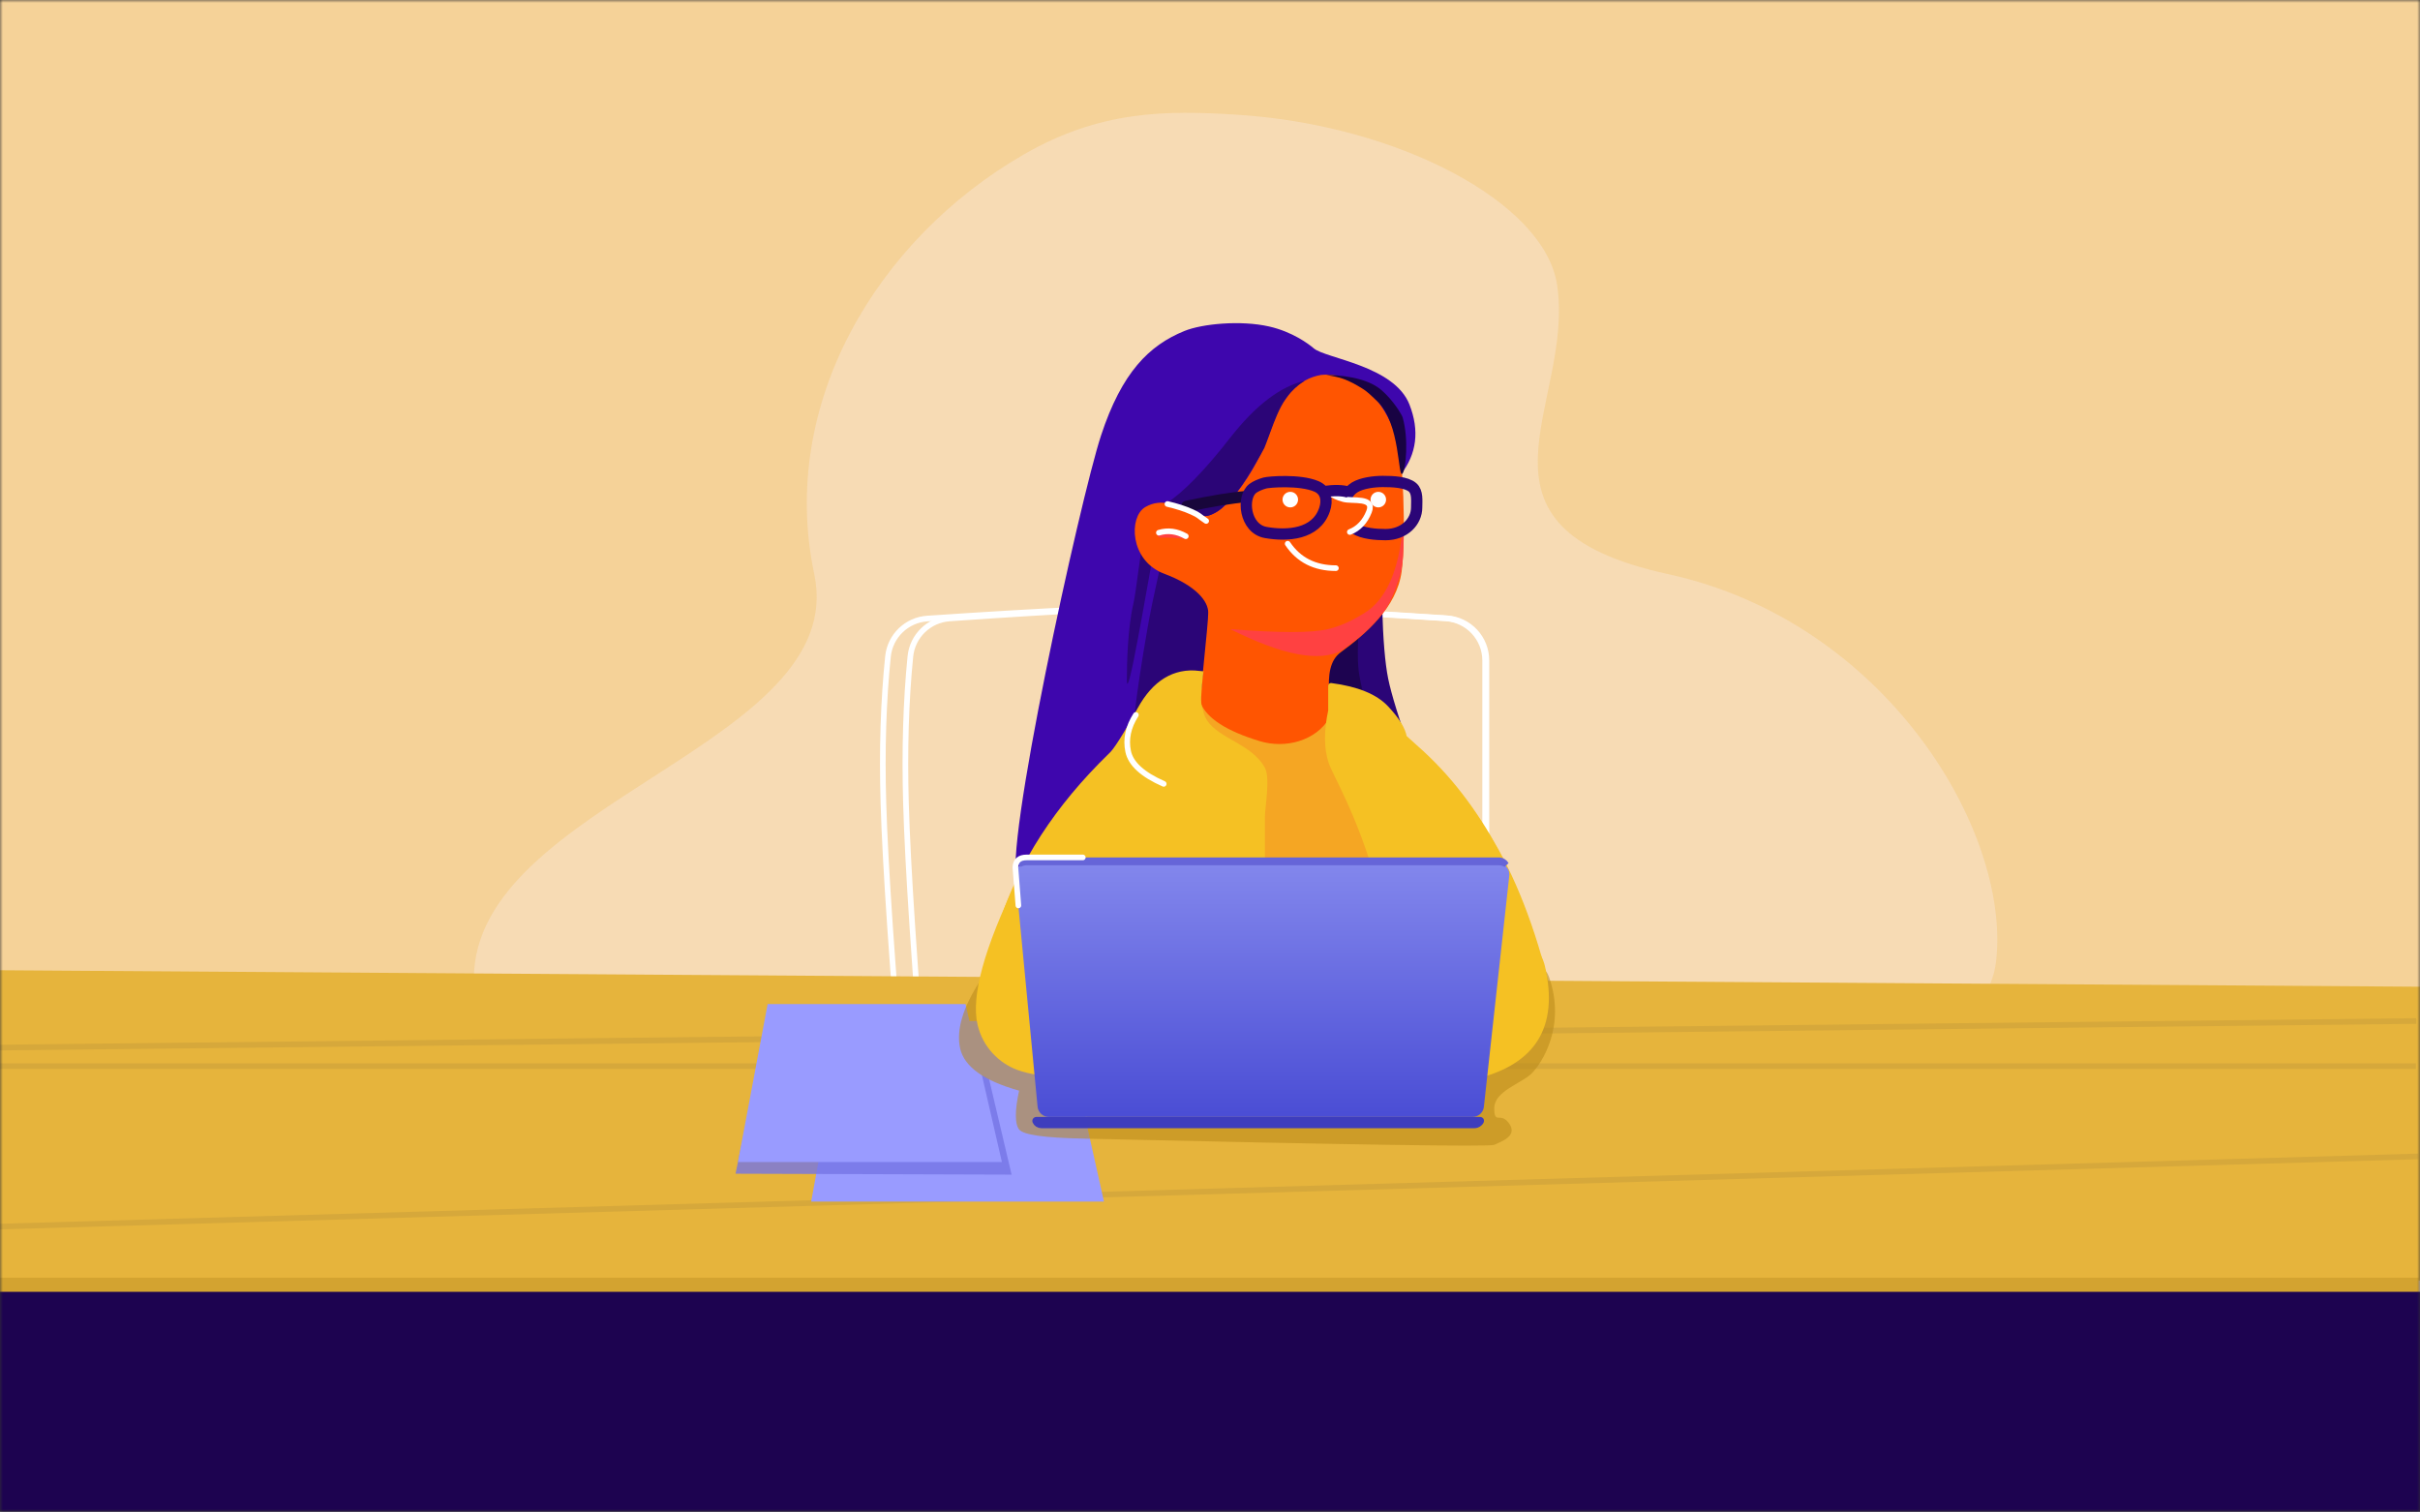 <?xml version="1.0" encoding="UTF-8"?>
<svg width="429px" height="268px" viewBox="0 0 429 268" version="1.1" xmlns="http://www.w3.org/2000/svg" xmlns:xlink="http://www.w3.org/1999/xlink">
    <rect x="0" y="0" width="429" height="268" fill="#333333" stroke="none"/>
    <!-- Generator: Sketch 50.2 (55047) - http://www.bohemiancoding.com/sketch -->
    <title>Group 14</title>
    <desc>Created with Sketch.</desc>
    <defs>
        <rect id="path-1" x="0" y="0" width="429" height="268"></rect>
        <linearGradient x1="50%" y1="0%" x2="50%" y2="100%" id="linearGradient-3">
            <stop stop-color="#8286EC" offset="0%"></stop>
            <stop stop-color="#4B4ED5" offset="100%"></stop>
        </linearGradient>
        <linearGradient x1="50%" y1="0%" x2="50%" y2="100%" id="linearGradient-4">
            <stop stop-color="#8286EC" offset="0%"></stop>
            <stop stop-color="#4B4ED5" offset="100%"></stop>
        </linearGradient>
    </defs>
    <g id="Page-1" stroke="none" stroke-width="1" fill="none" fill-rule="evenodd">
        <g id="Group-14">
            <mask id="mask-2" fill="white">
                <use xlink:href="#path-1"></use>
            </mask>
            <g id="Mask"></g>
            <g mask="url(#mask-2)">
                <g transform="translate(-2, 0)">
                    <rect id="Rectangle-3-Copy-2" stroke="none" fill="#F5D298" fill-rule="evenodd" x="2" y="0" width="429" height="267"></rect>
                    <path d="M191.279,185.831 C181.824,185.831 86,205.005 86,173.584 C86,142.162 152.754,132.005 146.348,101.781 C139.941,71.558 157.573,42.337 183.463,27.4 C197.086,19.541 208.704,19.541 221.334,20.34 C249.728,22.136 275.815,35.815 278.029,50.504 C281.229,71.728 259.174,93.391 297.717,101.781 C336.26,110.172 358.475,147.281 355.854,170.371 C353.232,193.461 306.729,177.109 287.203,180.859 C267.678,184.609 200.734,185.831 191.279,185.831 Z" id="Path-44-Copy-2" stroke="none" fill="#F7DDBC" fill-rule="evenodd" opacity="0.8"></path>
                    <path d="M166.375,109.654 C162.732,109.899 159.795,112.732 159.418,116.364 C158.599,124.266 158.328,132.934 158.605,142.368 C158.93,153.437 160.198,171.967 162.41,197.954 C162.415,198.015 162.415,198.015 162.421,198.077 C162.84,202.197 166.521,205.198 170.641,204.779 L258.534,195.839 C262.363,195.45 265.275,192.226 265.275,188.378 L265.275,117.099 C265.275,113.143 262.203,109.867 258.255,109.614 C236.248,108.205 220.79,107.5 211.888,107.5 C202.903,107.5 187.73,108.218 166.375,109.654 Z" id="Rectangle-7-Copy-2" stroke="#FFFFFF" stroke-width="1" fill="none"></path>
                    <path d="M170.327,109.637 C166.681,109.89 163.749,112.736 163.385,116.373 C162.595,124.273 162.334,132.938 162.601,142.369 C162.915,153.43 164.137,171.942 166.268,197.899 C166.273,197.957 166.278,198.014 166.284,198.072 C166.718,202.191 170.41,205.178 174.529,204.744 L258.786,195.863 C262.603,195.461 265.5,192.242 265.5,188.404 L265.5,117.082 C265.5,113.132 262.437,109.859 258.496,109.598 C237.391,108.199 222.557,107.5 214,107.5 C205.365,107.5 190.805,108.212 170.327,109.637 Z" id="Rectangle-7-Copy-3" stroke="#FFFFFF" stroke-width="1" fill="none"></path>
                    <g id="Group-6-Copy-2" stroke="none" stroke-width="1" fill="none" fill-rule="evenodd" transform="translate(144, 55)">
                        <g id="Group-5">
                            <g id="Group-5-Copy">
                                <g id="Group-4">
                                    <g id="Group-2">
                                        <path d="M106.338,29.096 C109.153,25.466 109.662,21.343 107.864,16.728 C105.168,9.806 92.986,8.555 90.898,6.753 C89.96,5.943 87.066,3.804 82.979,2.877 C77.967,1.74 71.136,2.381 67.951,3.68 C61.71,6.225 56.874,10.993 53.188,22.188 C49.502,33.383 35.571,96.85 38.396,101.217 C40.28,104.128 68.424,102.412 122.828,96.067 C115.881,87.769 110.384,80.734 106.338,74.961 C102.293,69.188 101.88,54.53 105.101,30.986 L106.338,29.096 Z" id="Path-2" fill="#3E06AD"></path>
                                        <path d="M103.027,52.725 C103.183,58.393 103.535,62.582 104.082,65.293 C104.63,68.005 106.06,72.646 108.374,79.218 L90.087,67.47 L97.108,54.439 L103.027,52.725 Z" id="Path-21" fill="#2B0577"></path>
                                        <path d="M98.957,55.182 C98.621,59.52 98.621,62.663 98.957,64.612 C100.174,71.66 102.588,76.382 102.492,76.537 C102.087,77.194 97.6,75.435 89.03,71.26 L86.274,59.322 L98.957,55.182 Z" id="Path-31" fill="#1D0350"></path>
                                        <path d="M63.478,46.309 C66.169,47.217 67.796,47.915 68.361,48.403 C69.207,49.136 72.239,50.358 72.239,53.907 C72.239,57.457 70.663,70.182 70.663,70.182 C70.663,70.182 69.009,70.736 66.783,71.845 C63.847,73.309 60.057,75.504 59.16,76.335 C58.343,77.093 59.255,68.728 61.451,56.194 C61.869,53.808 62.544,50.513 63.478,46.309 Z" id="Path-20" fill="#2B0577"></path>
                                        <path d="M72.543,69.481 C63.957,71.923 55.389,78.366 46.837,88.81 C38.285,99.253 33.38,111.343 32.123,125.08 L70.85,125.08 L133.082,125.08 C127.492,95.863 113.97,76.742 92.516,67.719 C80.118,62.505 80.791,66.514 78.276,67.719 C77.052,68.306 75.14,68.893 72.543,69.481 Z" id="Path-13" stroke="#FFA300" fill="#F5A623" stroke-linecap="round" stroke-linejoin="round"></path>
                                        <path d="M57.761,65.461 C57.761,70.532 61.474,48.265 62.264,44.166 C62.689,41.963 61.65,37.717 60.851,40.206 C60.162,42.346 59.422,49.892 58.952,51.85 C57.882,56.313 57.761,62.859 57.761,65.461 Z" id="Path-30" fill="#2B0577"></path>
                                        <path d="M92.278,11.956 C88.454,12.615 85.651,15.629 83.868,20.999 C81.193,29.054 74.5,38.624 70.362,36.77 C66.225,34.917 63.949,33.825 61.321,35.298 C58.694,36.77 58.765,44.072 64.564,46.241 C70.362,48.41 72.688,51.325 72.688,53.586 C72.688,55.846 71.25,67.803 71.25,70.219 C71.25,72.635 73.112,84.286 81.786,84.286 C90.46,84.286 94.162,82.378 94.162,77.127 C94.162,71.877 91.036,63.413 95.375,60.232 C99.714,57.051 105.144,52.457 105.974,46.241 C106.803,40.025 106.208,25.26 105.137,22.611 C104.066,19.962 102.543,16.292 99.204,13.95 C96.978,12.389 94.669,11.724 92.278,11.956 Z" id="Path" stroke="#FF5501" fill="#FF5501"></path>
                                        <path d="M93.037,11.442 C97.708,11.573 101.023,12.503 102.984,14.232 C105.097,16.095 106.538,18.598 106.649,18.987 C107.755,22.862 107.212,28.102 106.649,28.921 C105.757,30.216 106.356,20.002 102.104,16.095 C101.2,15.264 100.519,14.492 99.424,13.833 C98.54,13.301 97.435,12.602 95.918,12.093 C95.363,11.906 94.402,11.689 93.037,11.442 Z" id="Path-22" fill="#180343"></path>
                                        <path d="M106.735,38.026 C106.926,42.223 106.732,45.239 106.154,47.074 C105.445,49.324 104.554,51.892 103.111,53.711 C102.336,54.689 101.154,56.04 99.821,57.226 C98.008,58.838 96.063,60.19 95.864,60.299 C91.951,62.432 85.36,61.175 76.091,56.527 C84.786,57.218 90.564,57.218 93.424,56.527 C96.212,55.852 98.284,54.639 99.821,53.711 C103.721,51.357 106.025,46.128 106.735,38.026 Z" id="Path-26" fill="#FF4141"></path>
                                        <path d="M103.632,39.775 C106.943,39.775 109.136,37.489 109.136,34.949 C109.136,33.774 109.346,32.207 108.4,31.394 C107.302,30.45 104.921,30.35 103.142,30.35 C101.56,30.35 99.417,30.626 98.16,31.394 C96.787,32.233 96.37,33.623 96.37,34.949 C96.37,36.193 96.804,37.8 98.16,38.684 C99.573,39.604 101.943,39.775 103.632,39.775 Z" id="Oval-3" stroke="#2B0577" stroke-width="2"></path>
                                        <path d="M86.274,41.387 C88.224,44.275 91.073,45.719 94.819,45.719" id="Path-4" stroke="#FFFFFF" stroke-linecap="round" stroke-linejoin="round"></path>
                                        <ellipse id="Oval" fill="#FFFFFF" cx="86.733" cy="33.569" rx="1.377" ry="1.38"></ellipse>
                                        <ellipse id="Oval-Copy-4" fill="#FFFFFF" cx="102.336" cy="33.569" rx="1.377" ry="1.38"></ellipse>
                                        <path d="M62.974,39.438 C64.151,39.181 65.074,39.095 65.742,39.18 C66.039,39.218 67.139,39.545 67.685,39.696 C68.066,39.801 68.279,40.083 68.324,40.544 C67.013,40.409 66.153,40.334 65.742,40.32 C64.636,40.281 64.035,40.32 63.8,40.32 C63.436,40.32 63.16,40.026 62.974,39.438 Z" id="Path-16" fill="#FF4141"></path>
                                        <path d="" id="Path-5" stroke="#979797"></path>
                                        <path d="" id="Path-8" stroke="#979797"></path>
                                        <path d="" id="Path-6" stroke="#979797"></path>
                                        <path d="" id="Path-12" stroke="#979797"></path>
                                        <path d="" id="Path-14" stroke="#979797"></path>
                                        <path d="" id="Path-15" stroke="#979797"></path>
                                        <path d="M63.441,39.436 C65.03,38.955 66.619,39.161 68.208,40.056" id="Path-18" stroke="#FFFFFF" stroke-linecap="round" stroke-linejoin="round"></path>
                                        <path d="M89.285,12.512 C84.951,13.509 80.538,16.886 76.046,22.644 C71.554,28.401 67.782,32.27 64.732,34.249 C68.149,35.053 70.132,35.687 70.682,36.149 C71.423,36.772 72.466,36.492 73.817,35.673 C74.902,35.016 75.928,33.771 76.748,32.869 C78.588,30.842 81.843,25.025 82.134,24.417 C82.238,24.2 82.667,23.044 83.202,21.58 C83.909,19.644 84.846,17.179 85.912,15.737 C86.327,15.175 86.462,14.948 86.829,14.548 C87.311,14.023 87.777,13.601 88.167,13.288 C88.492,13.028 88.864,12.769 89.285,12.512 Z" id="Path-9" fill="#2B0577"></path>
                                        <path d="" id="Path-19" stroke="#979797"></path>
                                        <path d="M68.371,34.768 C72.728,33.827 76.28,33.247 79.028,33.026" id="Path-10" stroke="#18063B" stroke-width="2" stroke-linecap="round"></path>
                                        <path d="M94.281,33.337 L95.829,33.99 L97.504,38.518 C97.393,38.664 97.305,38.762 97.241,38.812 C97.115,38.91 96.972,38.912 96.898,39.025 C96.844,39.108 96.812,39.313 96.8,39.387 C96.783,39.502 96.856,39.623 97.021,39.748 L94.281,38.203 L94.281,33.337 Z" id="Path-28" fill="#FF5501"></path>
                                        <polygon id="Rectangle" fill="#FF5501" points="95.452 36.788 99.123 36.788 97.288 39.854 95.452 41.387"></polygon>
                                        <path d="M82.217,30.627 C81.394,30.851 80.566,31.229 80.1,31.577 C78.053,33.103 78.621,38.738 82.393,39.398 C86.164,40.058 91.279,39.789 92.801,35.362 C93.368,33.714 93.101,31.963 91.359,31.222 C88.421,29.971 82.939,30.429 82.217,30.627 Z" id="Path-11" stroke="#2B0577" stroke-width="2"></path>
                                        <path d="M64.954,34.345 C66.617,34.728 68.056,35.194 69.271,35.744 C70.713,36.397 70.351,36.38 71.82,37.351" id="Path-24" stroke="#FFFFFF" stroke-linecap="round"></path>
                                        <g id="Group-3" transform="translate(92.699, 31.27)">
                                            <path d="M1.176,1.148 C1.616,1.559 2.375,1.913 3.453,2.209 C5.071,2.652 9.046,1.788 7.986,4.451 C7.279,6.226 6.147,7.423 4.589,8.042" id="Path-3" stroke="#FFFFFF" fill="#FF5501" stroke-linecap="round" stroke-linejoin="round"></path>
                                            <path d="M0.025,0.874 C1.85,0.611 3.296,0.646 4.362,0.978" id="Path-29" stroke="#2B0577" stroke-width="2"></path>
                                        </g>
                                    </g>
                                    <path d="M78.106,22.993 C76.68,25.503 75.625,27.168 74.942,27.988 C73.339,29.911 68.512,32.587 68.853,32.097 C69.876,30.627 72.96,27.592 78.106,22.993 Z" id="Path-27" fill="#2B0577"></path>
                                    <path d="M70.825,69.612 C71.945,72.35 75.449,74.609 81.339,76.391 C85.848,77.755 91.248,76.353 93.672,72.281 C93.995,71.738 94.566,70.715 94.467,69.612 C94.431,69.223 94.167,68.627 93.672,67.825 L107.006,83.556 L87.828,100.916 L60.575,97.557 L70.825,69.612 Z" id="Path-32" fill="#F5A623"></path>
                                    <path d="M70.545,64.42 C66.207,63.921 62.732,66.037 60.122,70.77 C57.512,75.503 55.785,78.224 54.941,78.933 C45.433,88.172 38.994,98.113 35.623,108.756 C32.253,119.398 31.214,124.903 32.506,125.269 L87.853,125.269 C76.315,120.615 66.379,117.768 58.047,116.727 C49.714,115.687 43.887,115.687 40.565,116.727 L70.545,64.42 Z" id="Path-37" stroke="#F5C123" fill="#F5C123"></path>
                                    <path d="M71.348,63.971 C71.202,65.161 71.114,65.984 71.082,66.441 C70.992,67.755 70.796,69.438 71.082,70.289 C71.401,71.237 71.349,71.754 72.013,72.758 C74.14,75.976 79.932,76.893 82.234,81.115 C83.217,82.917 82.234,88.173 82.234,89.804 C82.234,93.437 82.234,105.32 82.234,125.452 L36.287,121.406 L61.335,77.043 L71.348,63.971 Z" id="Path-38" fill="#F5C123"></path>
                                    <path d="M93.954,66.585 C98.519,67.184 101.761,68.501 103.68,70.537 C105.6,72.572 106.672,74.304 106.897,75.732 C107.789,76.553 108.421,77.128 108.795,77.454 C114.827,82.73 119.306,88.79 123.234,95.888 C127.527,103.644 130.917,113.412 133.405,125.191 L106.252,125.191 C104.985,113.699 103.745,105.822 102.533,101.56 C98.873,88.693 94.675,82.235 93.954,79.917 C93.195,77.471 93.195,74.5 93.954,71.003 L93.954,66.585 Z" id="Path-39" stroke="#F5C123" fill="#F5C123" stroke-linecap="round" stroke-linejoin="round"></path>
                                    <path d="M59.361,71.737 C57.993,73.868 57.537,76.025 57.993,78.209 C58.449,80.394 60.549,82.311 64.295,83.962" id="Path-41" stroke="#FFFFFF" stroke-linecap="round" stroke-linejoin="round"></path>
                                    <path d="" id="Path-42" stroke="#979797"></path>
                                </g>
                            </g>
                        </g>
                    </g>
                    <polygon id="Rectangle-2-Copy-2" stroke="none" fill="#E6B43C" fill-rule="evenodd" points="2 172 431 174.922 431 227 2 227"></polygon>
                    <path d="M2.022,185.713 C4.101,185.713 146.877,184.142 430.349,181 C142.719,184.142 -0.057,185.713 2.022,185.713 Z" id="Path-51-Copy-2" stroke="#D6A83B" stroke-width="1" fill="none" stroke-linecap="square"></path>
                    <path d="M430.715,205 L1,217.469" id="Path-55-Copy-2" stroke="#D6A83B" stroke-width="1" fill="none"></path>
                    <path d="M2,189 L430.279,189" id="Path-52-Copy-2" stroke="#D6A83B" stroke-width="1" fill="none"></path>
                    <g id="Group-10-Copy-2" stroke="none" stroke-width="1" fill="none" fill-rule="evenodd" transform="translate(132, 178)">
                        <path d="M20.469,3 L57.75,3 C58.218,3 58.624,3.325 58.726,3.782 L65.704,35.014 L13.801,35.014 L19.486,3.821 C19.572,3.345 19.986,3 20.469,3 Z" id="Path-46" fill="#999BFF"></path>
                        <g id="Group-12">
                            <g id="Group-11">
                                <path d="M40.726,18.933 C40.726,18.933 42.682,23.021 43.563,12.92 C43.608,12.41 43.749,12.363 44.792,12.999 C44.888,13.058 45.07,13.157 45.337,13.297 L49.328,30.229 L0.388,30.073 L2.682,18.933 C28.044,18.933 40.726,18.933 40.726,18.933 Z" id="Path-47" fill-opacity="0.8" fill="#7475E5"></path>
                                <polygon id="Path-46-Copy" fill="#999BFF" points="6.079 0 41.163 0 47.611 28 0.82 28"></polygon>
                            </g>
                        </g>
                    </g>
                    <path d="M194.562,199.145 L196.689,186.847 L225.319,174.145 C257.419,167.638 274.506,167.303 276.579,173.14 C279.689,181.895 275.3,188.566 273.469,190.341 C271.638,192.117 266.89,193.431 266.89,196.464 C266.89,199.498 268.012,196.972 269.556,199.207 C271.101,201.442 268.012,202.398 266.89,202.949 C266.142,203.316 241.877,202.949 194.095,201.848 L194.095,201.844 C187.194,201.719 183.381,201.177 182.655,200.218 C181.893,199.211 181.893,196.921 182.655,193.346 C176.421,191.596 172.939,189.101 172.207,185.86 C171.476,182.62 172.679,178.589 175.817,173.768 L178.555,171.008 L192.753,182.853 C193.766,192.327 194.323,197.468 194.426,198.274 C194.458,198.527 194.504,198.817 194.562,199.145 Z" id="Combined-Shape-Copy-3" stroke="none" fill-opacity="0.55" fill="#B88919" fill-rule="evenodd"></path>
                    <path d="M186.595,198.5 C186.129,198.5 185.706,198.775 185.518,199.202 C185.506,199.229 185.5,199.258 185.5,199.288 C185.5,199.405 185.595,199.5 185.712,199.5 L264.393,199.5 C264.423,199.5 264.452,199.493 264.478,199.48 C264.572,199.433 264.609,199.319 264.562,199.226 C264.337,198.781 263.88,198.5 263.381,198.5 L186.595,198.5 Z" id="Rectangle-5-Copy-2" stroke="#3E3DBD" stroke-width="1" fill="#3E3DBD" fill-rule="evenodd" transform="translate(225.041, 199) scale(1, -1) translate(-225.041, -199) "></path>
                    <path d="M182.309,156 C176.451,168.102 174.114,176.66 175.299,181.675 C176.251,185.705 179.162,188.473 182.309,189.656 C186.127,191.091 195.694,191.975 211.011,192.307 L263.574,191.276 C274.236,188.701 278.339,182.051 275.884,171.324 C273.429,160.597 248.86,157.894 202.177,163.214 L182.309,156 Z" id="Path-45-Copy-2" stroke="none" fill="#F5C123" fill-rule="evenodd"></path>
                    <path d="M184,153.5 C183.952,153.5 183.905,153.502 183.857,153.507 C183.032,153.586 182.428,154.318 182.507,155.143 L186.434,196.143 C186.508,196.913 187.155,197.5 187.928,197.5 L263.062,197.5 C263.827,197.5 264.47,196.924 264.553,196.164 L269.059,155.164 C269.065,155.109 269.068,155.055 269.068,155 C269.068,154.172 268.396,153.5 267.568,153.5 L184,153.5 Z" id="Rectangle-4-Copy-6" stroke="url(#linearGradient-4)" stroke-width="1" fill="url(#linearGradient-3)" fill-rule="evenodd"></path>
                    <path d="M268.995,153.254 C268.736,152.804 268.25,152.5 267.693,152.5 L184,152.5 C183.966,152.5 183.931,152.501 183.897,152.504 C183.378,152.539 182.939,152.835 182.699,153.254 C183.032,153.05 183.417,152.923 183.828,152.895 C183.885,152.891 183.943,152.889 184,152.889 L267.693,152.889 C268.166,152.889 268.613,153.021 268.995,153.254 Z" id="Combined-Shape-Copy-4" stroke="#6665D8" stroke-width="1" fill="#4346D4" fill-rule="evenodd"></path>
                    <path d="M182.532,160.506 L182,153.747 C182.061,152.582 182.729,152 184.002,152 C185.275,152 188.592,152 193.952,152" id="Path-49-Copy-2" stroke="#FFFFFF" stroke-width="1" fill="none" stroke-linecap="round" stroke-linejoin="round"></path>
                    <path d="" id="Path-50-Copy-2" stroke="#979797" stroke-width="1" fill="none"></path>
                    <path d="M0.5,228 L430.77,228" id="Path-54-Copy-2" stroke="#D3A330" stroke-width="3" fill="none"></path>
                    <path d="" id="Path-58-Copy-2" stroke="#979797" stroke-width="1" fill="none"></path>
                    <path d="" id="Path-59-Copy" stroke="#979797" stroke-width="1" fill="none"></path>
                    <path d="" id="Path-60-Copy" stroke="#979797" stroke-width="1" fill="none"></path>
                    <rect id="Rectangle-8" stroke="none" fill="#1D0350" fill-rule="evenodd" x="2" y="229" width="430" height="39"></rect>
                </g>
            </g>
        </g>
    </g>
</svg>